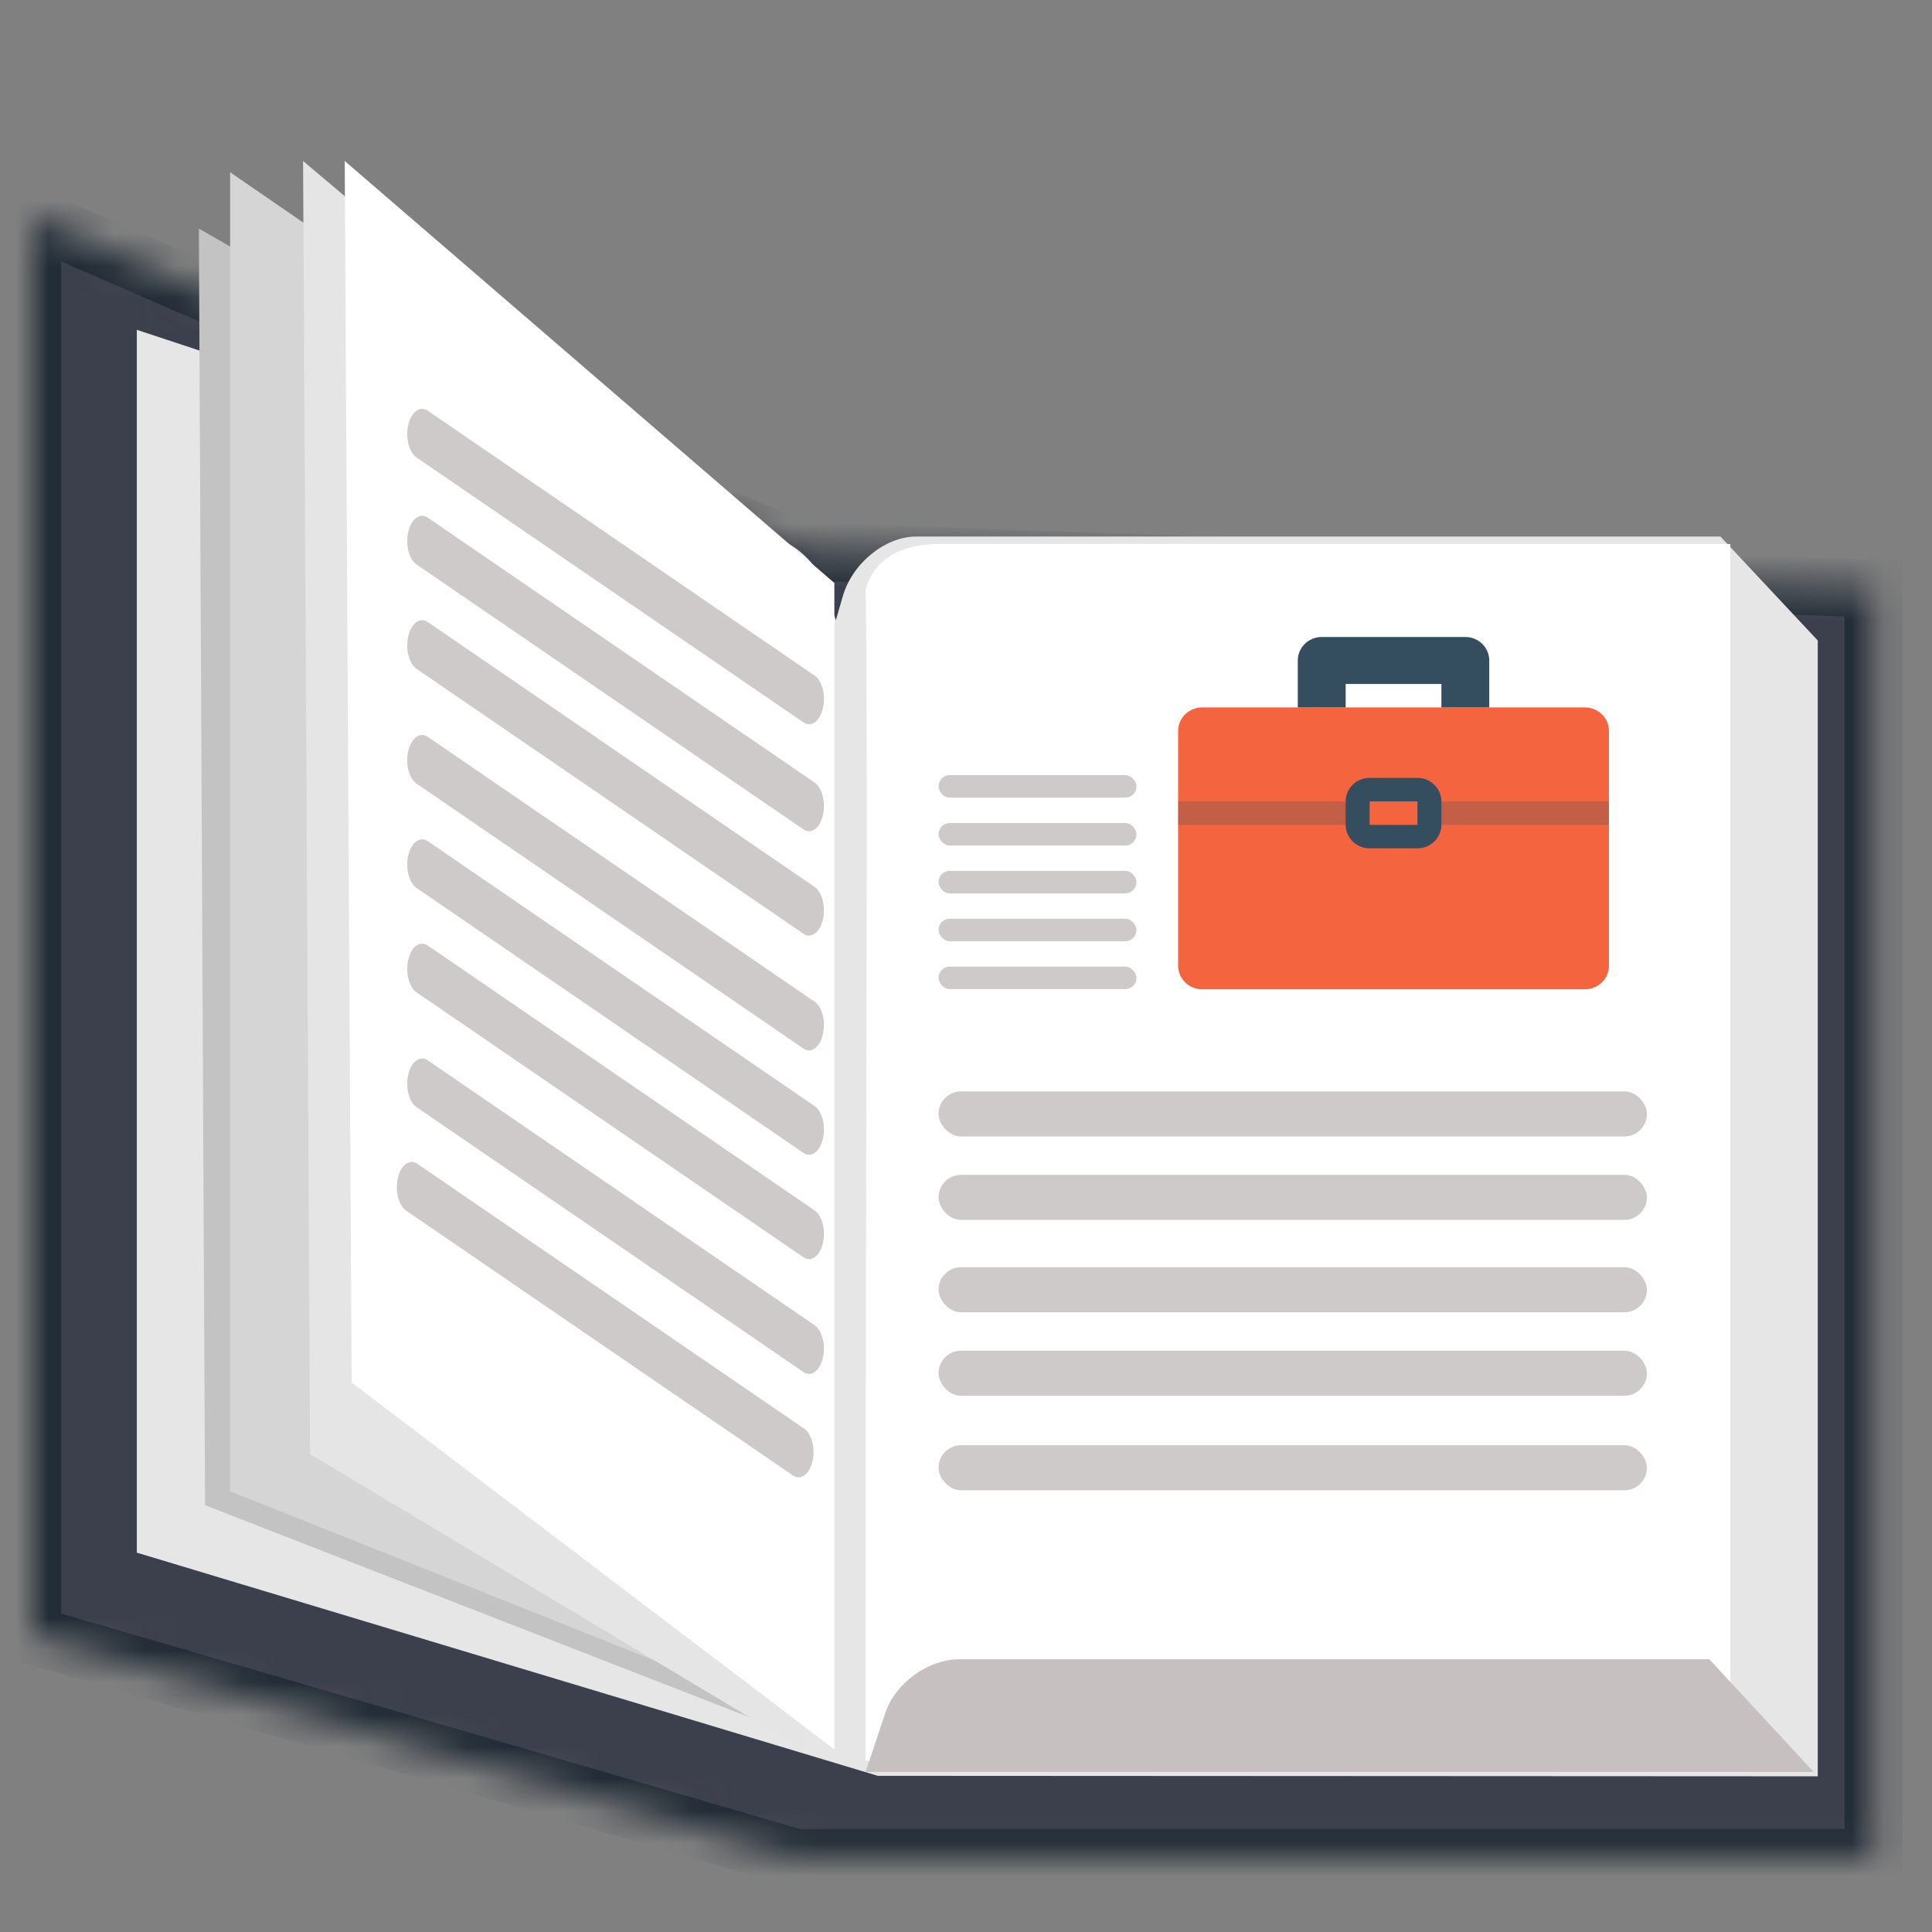 <?xml version="1.0" encoding="UTF-8" standalone="no"?>
<svg width="60px" height="60px" viewBox="0 0 60 60" version="1.1" xmlns="http://www.w3.org/2000/svg" xmlns:xlink="http://www.w3.org/1999/xlink">
    <rect x="0" y="0" width="60" height="60" fill="#808080" stroke="none"/>
    <!-- Generator: Sketch 39.1 (31720) - http://www.bohemiancoding.com/sketch -->
    <title>icon-equipmentDef</title>
    <desc>Created with Sketch.</desc>
    <defs>
        <polygon id="path-1" points="-7.69552215e-16 0 23.859 10.376 57.185 11.528 57.185 50.953 23.719 50.953 -7.69552215e-16 44.036"></polygon>
        <mask id="mask-2" maskContentUnits="userSpaceOnUse" maskUnits="objectBoundingBox" x="0" y="0" width="57.185" height="50.953" fill="white">
            <use xlink:href="#path-1"></use>
        </mask>
    </defs>
    <g id="Dashboard" stroke="none" stroke-width="1" fill="none" fill-rule="evenodd">
        <g id="icon-equipmentDef">
            <g id="BOOK-MINE-angle" transform="translate(1, 5)">
                <g id="Group-9" transform="translate(-0, 1.749)">
                    <use id="Rectangle-1" stroke="#232D37" mask="url(#mask-2)" stroke-width="1.8" fill="#3C3F4C" xlink:href="#path-1"></use>
                    <path d="M3.249,41.47 L26.26,48.401 L55.452,48.416 L55.452,13.142 L52.431,9.914 C52.431,9.914 50.03,9.914 48.829,9.914 C41.704,9.914 27.455,9.914 27.455,9.914 C26.49,9.914 25.469,10.743 25.174,11.767 L24.959,12.511 L24.798,12.006 C24.643,10.934 23.645,9.914 22.672,9.914 L3.249,3.494 L3.249,41.47 Z" id="Combined-Shape" fill="#E6E6E6"></path>
                </g>
                <path d="M25.91,26.107 C25.882,37.391 25.882,49.678 25.882,49.678 L52.735,49.678 L52.735,11.895 L28.147,11.895 C27.189,11.895 26.176,12.227 25.882,13.317 C25.882,13.317 25.937,14.824 25.91,26.107 Z" id="Combined-Shape" fill="#FFFFFF"></path>
                <polygon id="Rectangle-41" fill="#C3C3C3" points="5.368 41.746 5.176 2.099 23.941 12.87 23.941 48.979"></polygon>
                <polygon id="Rectangle-41" fill="#D5D5D5" points="6.147 41.313 6.147 0.35 23.618 12.365 23.618 48.279"></polygon>
                <polygon id="Rectangle-41" fill="#E5E5E5" points="8.629 40.16 8.412 -1.38732803e-14 23.941 13.105 23.941 49.329"></polygon>
                <polygon id="Rectangle-41" fill="#FFFFFF" points="9.921 37.935 9.706 0 24.912 13.105 24.912 49.329"></polygon>
                <path d="M29.121,46.53 L52.416,46.53 C53.377,46.53 54.404,47.272 54.712,48.197 L55.323,50.028 L25.882,50.028 L29.121,46.53 Z" id="Path-56" fill="#C6C1C0" transform="translate(40.603, 48.279) scale(-1, 1) translate(-40.603, -48.279) "></path>
                <path d="M12.283,7.754 L24.299,15.981 C24.536,16.143 24.65,16.601 24.554,17.001 C24.459,17.403 24.189,17.597 23.953,17.435 L11.936,9.208 C11.699,9.046 11.585,8.588 11.681,8.188 C11.777,7.786 12.046,7.592 12.283,7.754 Z" id="Rectangle-9" fill="#CECAC9"></path>
                <path d="M12.283,11.076 L24.299,19.303 C24.536,19.465 24.65,19.923 24.554,20.324 C24.459,20.726 24.189,20.92 23.953,20.758 L11.936,12.531 C11.699,12.369 11.585,11.911 11.681,11.51 C11.777,11.109 12.046,10.914 12.283,11.076 Z" id="Rectangle-9" fill="#CECAC9"></path>
                <path d="M12.283,14.317 L24.299,22.544 C24.536,22.706 24.65,23.164 24.554,23.565 C24.459,23.966 24.189,24.161 23.953,23.999 L11.936,15.771 C11.699,15.609 11.585,15.152 11.681,14.751 C11.777,14.349 12.046,14.155 12.283,14.317 Z" id="Rectangle-9" fill="#CECAC9"></path>
                <path d="M12.283,17.882 L24.299,26.109 C24.536,26.271 24.65,26.729 24.554,27.13 C24.459,27.531 24.189,27.726 23.953,27.564 L11.936,19.336 C11.699,19.175 11.585,18.717 11.681,18.316 C11.777,17.914 12.046,17.72 12.283,17.882 Z" id="Rectangle-9" fill="#CECAC9"></path>
                <path d="M12.283,21.123 L24.299,29.35 C24.536,29.512 24.65,29.97 24.554,30.371 C24.459,30.772 24.189,30.967 23.953,30.805 L11.936,22.577 C11.699,22.415 11.585,21.958 11.681,21.557 C11.777,21.155 12.046,20.961 12.283,21.123 Z" id="Rectangle-9" fill="#CECAC9"></path>
                <path d="M12.283,24.364 L24.299,32.591 C24.536,32.753 24.65,33.211 24.554,33.612 C24.459,34.013 24.189,34.207 23.953,34.046 L11.936,25.818 C11.699,25.656 11.585,25.199 11.681,24.798 C11.777,24.396 12.046,24.202 12.283,24.364 Z" id="Rectangle-9" fill="#CECAC9"></path>
                <path d="M12.283,27.929 L24.299,36.156 C24.536,36.318 24.65,36.776 24.554,37.177 C24.459,37.578 24.189,37.772 23.953,37.611 L11.936,29.383 C11.699,29.221 11.585,28.764 11.681,28.363 C11.777,27.961 12.046,27.767 12.283,27.929 Z" id="Rectangle-9" fill="#CECAC9"></path>
                <path d="M11.959,31.142 L23.976,39.369 C24.212,39.531 24.326,39.989 24.231,40.39 C24.135,40.791 23.866,40.985 23.629,40.824 L11.612,32.596 C11.376,32.434 11.262,31.977 11.357,31.576 C11.453,31.174 11.723,30.98 11.959,31.142 Z" id="Rectangle-9" fill="#CECAC9"></path>
                <rect id="Rectangle-9" fill="#CECAC9" x="28.147" y="31.486" width="22" height="1.399" rx="0.7"></rect>
                <rect id="Rectangle-9" fill="#CECAC9" x="28.147" y="28.894" width="22" height="1.399" rx="0.7"></rect>
                <rect id="Rectangle-9" fill="#CECAC9" x="28.147" y="34.354" width="22" height="1.399" rx="0.7"></rect>
                <rect id="Rectangle-9" fill="#CECAC9" x="28.147" y="36.947" width="22" height="1.399" rx="0.7"></rect>
                <rect id="Rectangle-9" fill="#CECAC9" x="28.147" y="39.883" width="22" height="1.399" rx="0.7"></rect>
                <g id="Group-3" transform="translate(28.092, 14.584)">
                    <g id="Group-2" transform="translate(0, 4.213)" fill="#CECAC9">
                        <rect id="Rectangle-9" x="0.055" y="0.275" width="6.147" height="0.7" rx="0.35"></rect>
                        <rect id="Rectangle-9" x="0.055" y="1.762" width="6.147" height="0.7" rx="0.35"></rect>
                        <rect id="Rectangle-9" x="0.055" y="3.248" width="6.147" height="0.7" rx="0.35"></rect>
                        <rect id="Rectangle-9" x="0.055" y="6.222" width="6.147" height="0.7" rx="0.35"></rect>
                        <rect id="Rectangle-9" x="0.055" y="4.735" width="6.147" height="0.7" rx="0.35"></rect>
                    </g>
                    <g id="Briefcase_2_" transform="translate(7.496, 0.198)">
                        <path d="M12.636,2.188 L0.743,2.188 C0.334,2.188 0,2.516 0,2.918 L0,10.211 C0,10.612 0.334,10.941 0.743,10.941 L12.636,10.941 C13.044,10.941 13.379,10.612 13.379,10.211 L13.379,2.918 C13.379,2.516 13.044,2.188 12.636,2.188 L12.636,2.188 Z" id="Shape" fill="#F3643F"></path>
                        <g id="Handle" transform="translate(3.716, 0)" fill="#344E5F">
                            <path d="M5.203,0 L0.743,0 C0.334,0 0,0.328 0,0.729 L0,2.188 L1.487,2.188 L1.487,1.459 L4.46,1.459 L4.46,2.188 L5.946,2.188 L5.946,0.729 C5.946,0.328 5.612,0 5.203,0 L5.203,0 Z M3.716,4.376 L2.23,4.376 C1.821,4.376 1.487,4.704 1.487,5.106 L1.487,5.835 C1.487,6.236 1.821,6.564 2.23,6.564 L3.716,6.564 C4.125,6.564 4.46,6.236 4.46,5.835 L4.46,5.106 C4.46,4.704 4.125,4.376 3.716,4.376 L3.716,4.376 Z M3.716,5.835 L2.23,5.835 L2.23,5.106 L3.716,5.106 L3.716,5.835 L3.716,5.835 Z" id="Shape"></path>
                        </g>
                        <g id="Line_3_" opacity="0.251" transform="translate(0, 5.106)" fill="#344E5F">
                            <g id="Group">
                                <path d="M0,0.729 L5.946,0.729 L5.946,0 L0,0 L0,0.729 L0,0.729 Z M7.433,0 L7.433,0.729 L13.379,0.729 L13.379,0 L7.433,0 L7.433,0 Z" id="Shape"></path>
                            </g>
                        </g>
                    </g>
                </g>
            </g>
        </g>
    </g>
</svg>